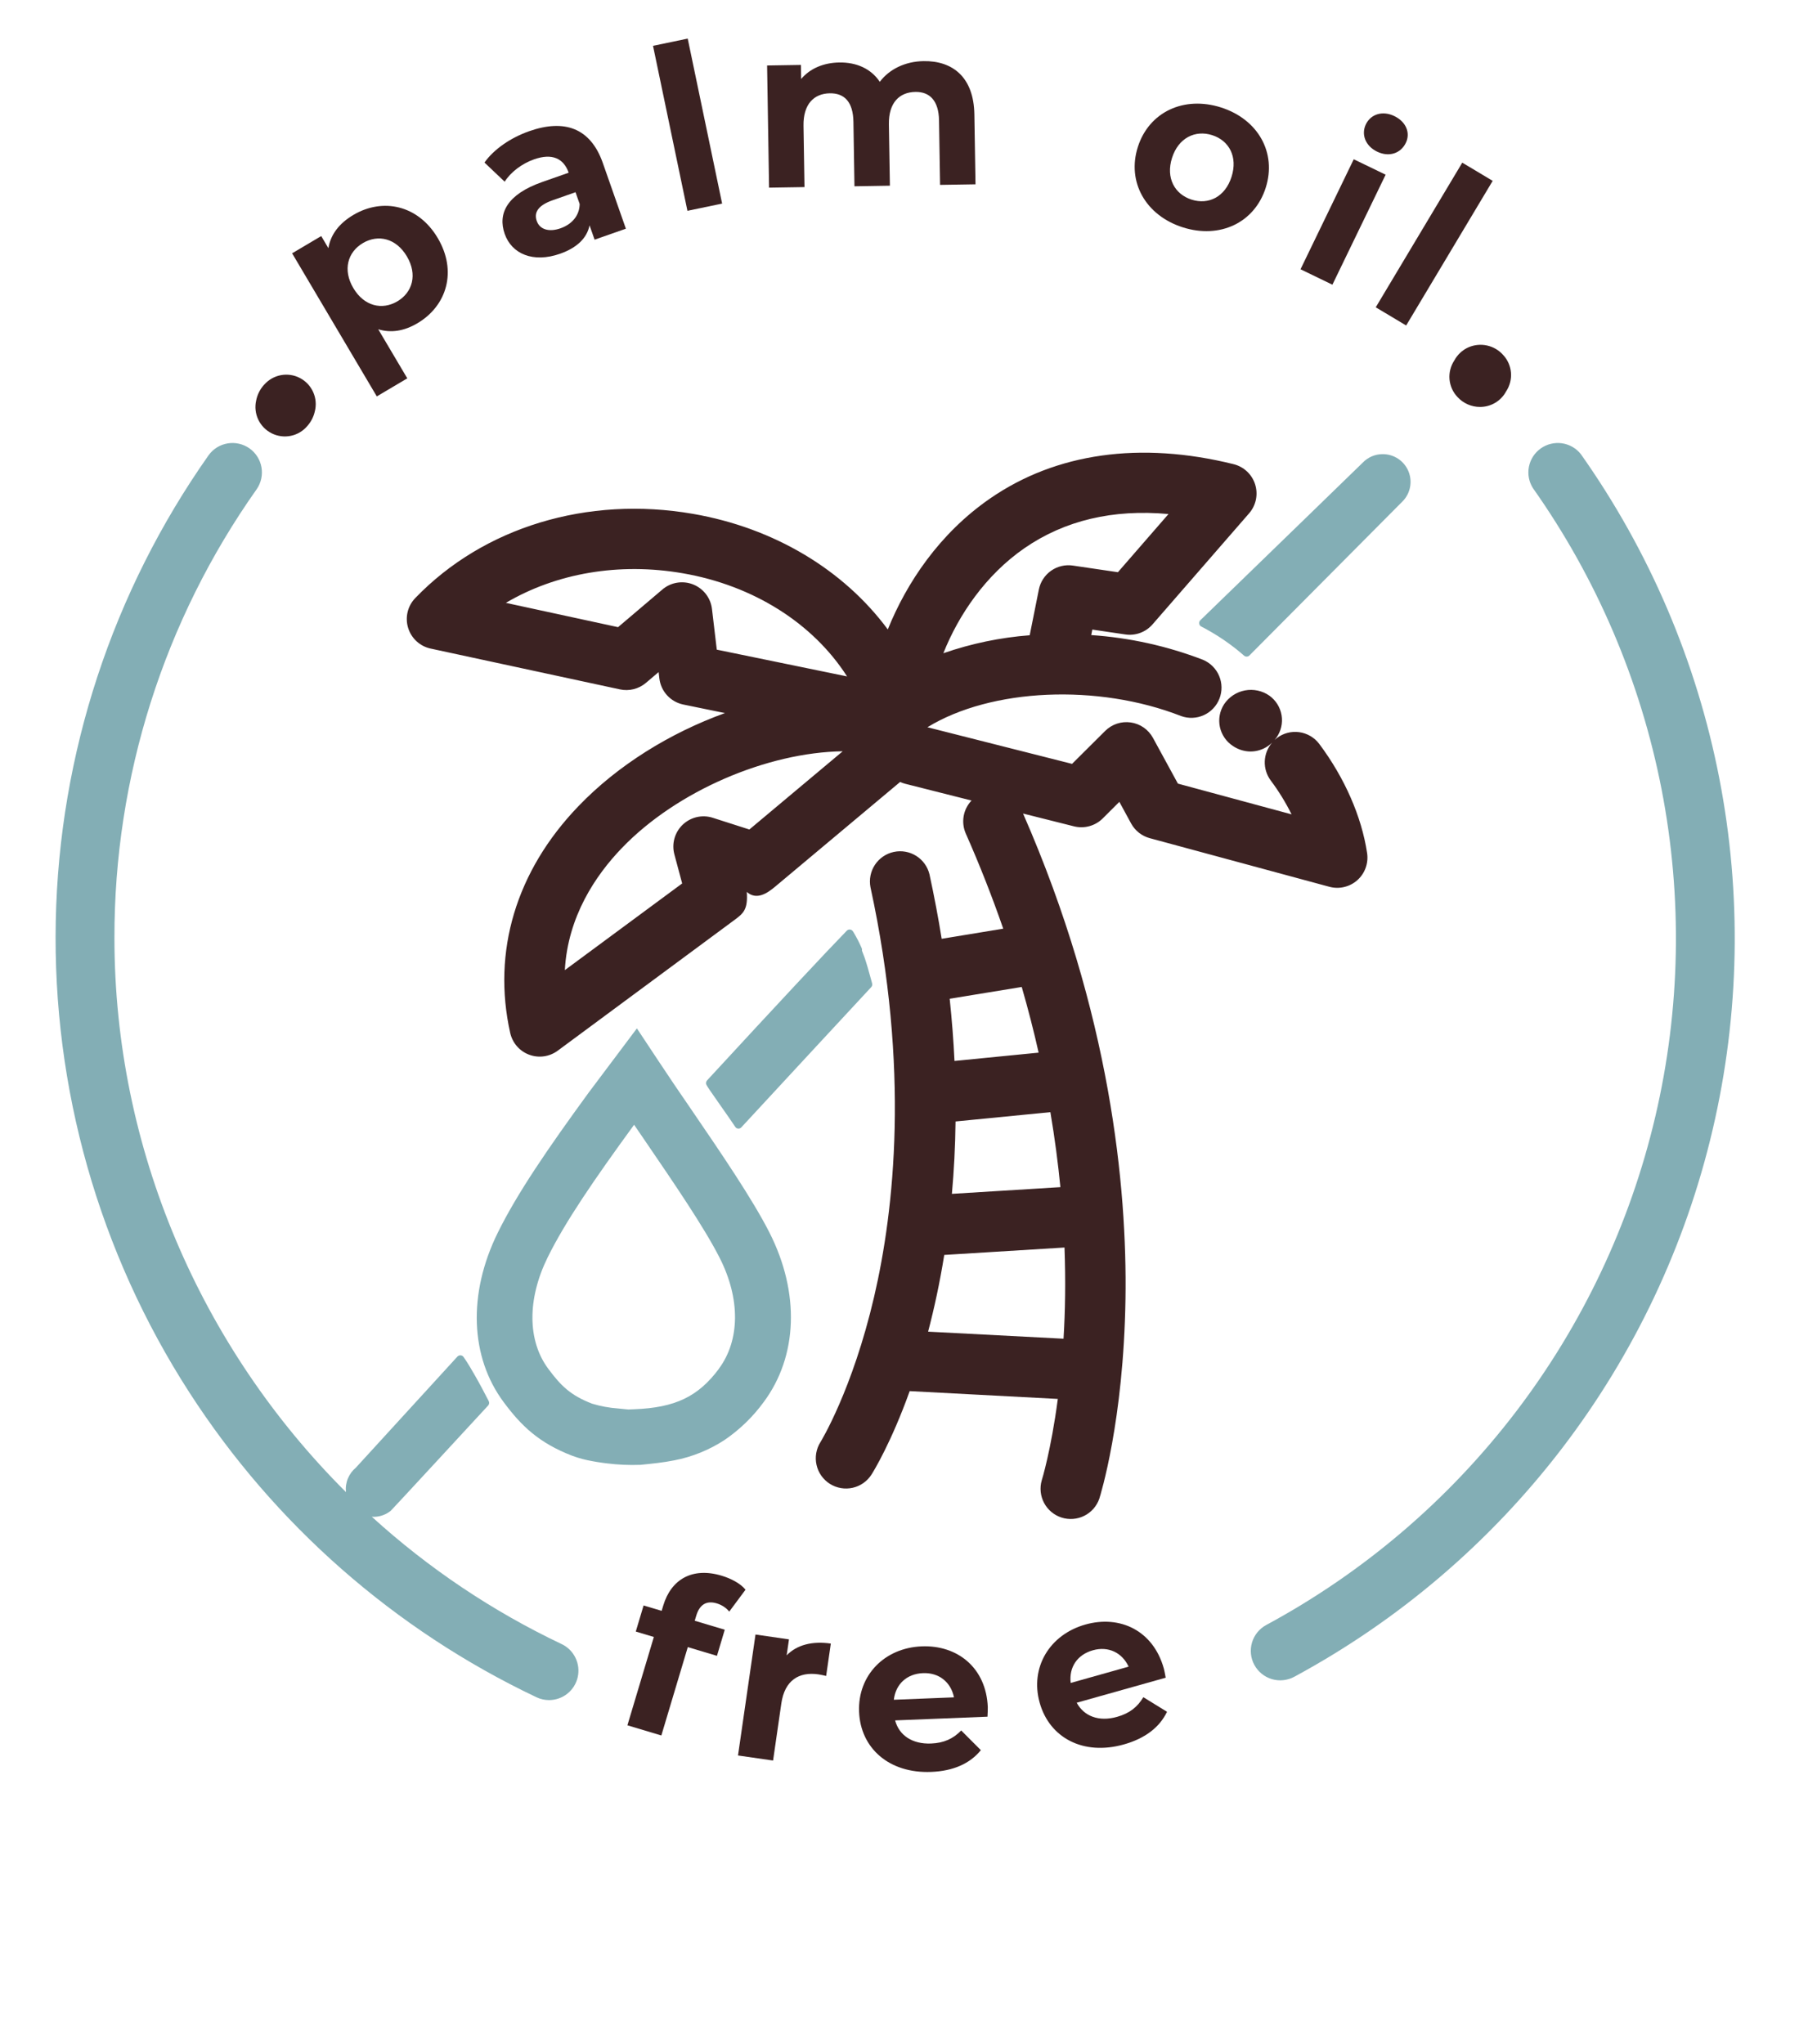 <svg width="96" height="108" viewBox="0 0 96 108" fill="none" xmlns="http://www.w3.org/2000/svg">
<g clip-path="url(#clip0_787_1276)">
<path d="M34.802 56.067L33.65 54.328L31.11 57.71L31.098 57.726C28.956 60.662 27.319 63.047 26.291 65.139C24.716 68.347 24.836 71.685 26.61 74.071C27.536 75.317 28.466 76.226 30.237 76.907C30.582 77.034 30.938 77.129 31.3 77.191C31.475 77.224 31.652 77.253 31.828 77.277C31.904 77.288 31.993 77.3 32.069 77.308C32.654 77.381 33.245 77.407 33.834 77.385C34.434 77.325 35.036 77.266 35.627 77.147C36.572 76.964 37.472 76.6 38.278 76.074C39.077 75.529 39.778 74.851 40.349 74.069C42.152 71.643 42.267 68.299 40.657 65.121C39.752 63.338 38.102 60.924 36.509 58.591C35.898 57.701 35.326 56.864 34.802 56.067ZM37.983 72.311C36.885 73.784 35.672 74.364 33.511 74.448L33.196 74.461L32.64 74.406C32.181 74.372 31.727 74.288 31.287 74.155C30.155 73.72 29.637 73.214 28.968 72.311C27.865 70.829 27.851 68.633 28.93 66.436C29.863 64.536 31.418 62.281 33.466 59.469L33.503 59.42C33.688 59.693 33.878 59.97 34.071 60.251C35.611 62.507 37.206 64.839 38.024 66.452C39.12 68.611 39.102 70.801 37.979 72.311H37.983Z" fill="#83AEB5"/>
<path d="M63.36 32.949C63.365 32.981 63.378 33.013 63.398 33.039C63.417 33.066 63.443 33.088 63.473 33.102C64.286 33.52 65.044 34.036 65.731 34.638C65.769 34.669 65.817 34.687 65.867 34.687C65.894 34.687 65.921 34.682 65.946 34.671C65.971 34.661 65.994 34.645 66.013 34.626L74.114 26.476C74.314 26.269 74.448 26.008 74.501 25.725C74.554 25.442 74.522 25.15 74.409 24.885C74.297 24.62 74.109 24.394 73.869 24.235C73.629 24.076 73.347 23.992 73.059 23.992C72.863 23.991 72.668 24.029 72.486 24.105C72.305 24.182 72.141 24.294 72.004 24.436C72.004 24.436 67.866 28.458 63.417 32.768C63.394 32.791 63.376 32.82 63.367 32.851C63.356 32.883 63.354 32.916 63.36 32.949Z" fill="#83AEB5"/>
<path d="M45.528 50.091C45.403 49.802 45.258 49.522 45.096 49.251L45.063 49.201C45.047 49.175 45.024 49.153 44.997 49.136C44.971 49.12 44.941 49.11 44.91 49.107C44.879 49.103 44.847 49.107 44.818 49.118C44.788 49.128 44.762 49.145 44.74 49.167C43.622 50.315 41.138 52.976 37.356 57.077C37.329 57.107 37.311 57.145 37.304 57.185C37.298 57.225 37.303 57.266 37.32 57.303C37.359 57.389 37.565 57.69 38.062 58.396C38.37 58.834 38.688 59.288 38.843 59.526C38.859 59.553 38.882 59.575 38.909 59.592C38.936 59.609 38.967 59.619 38.998 59.622H39.017C39.045 59.623 39.073 59.617 39.099 59.605C39.126 59.594 39.149 59.577 39.168 59.556C42.091 56.394 44.402 53.902 46.029 52.15C46.053 52.125 46.07 52.094 46.078 52.06C46.087 52.026 46.087 51.991 46.078 51.957L46.062 51.892C46.038 51.796 46.012 51.707 45.984 51.608C45.893 51.277 45.797 50.932 45.685 50.601C45.674 50.568 45.638 50.474 45.595 50.364L45.54 50.218C45.549 50.175 45.545 50.131 45.528 50.091Z" fill="#83AEB5"/>
<path d="M55.889 73.903C55.529 76.626 55.048 78.18 55.04 78.203C54.924 78.603 54.969 79.033 55.165 79.401C55.361 79.768 55.693 80.045 56.09 80.171C56.487 80.297 56.917 80.263 57.29 80.076C57.662 79.889 57.947 79.564 58.082 79.17C58.134 79.006 59.365 75.081 59.464 68.614C59.554 62.744 58.681 53.547 54.053 42.978L56.743 43.654C57.01 43.721 57.291 43.718 57.556 43.645C57.822 43.572 58.065 43.432 58.26 43.238L59.14 42.36L59.764 43.507C59.868 43.696 60.009 43.861 60.178 43.994C60.347 44.127 60.541 44.224 60.749 44.28L70.235 46.847C70.491 46.916 70.761 46.921 71.019 46.859C71.278 46.798 71.517 46.674 71.715 46.497C71.913 46.321 72.064 46.097 72.153 45.847C72.243 45.597 72.269 45.329 72.23 45.067C71.94 43.134 71.039 41.087 69.703 39.301C69.576 39.133 69.418 38.992 69.237 38.885C69.056 38.779 68.856 38.709 68.648 38.68C68.439 38.651 68.228 38.663 68.024 38.716C67.821 38.769 67.63 38.862 67.463 38.989C67.42 39.02 67.379 39.054 67.34 39.09C67.374 39.053 67.407 39.014 67.437 38.972C67.682 38.628 67.78 38.201 67.711 37.785C67.641 37.368 67.409 36.996 67.066 36.75C66.88 36.62 66.67 36.529 66.448 36.482C66.227 36.434 65.998 36.432 65.775 36.474C65.553 36.516 65.341 36.602 65.152 36.727C64.963 36.852 64.801 37.014 64.675 37.202C64.445 37.557 64.364 37.989 64.452 38.404C64.54 38.818 64.788 39.18 65.143 39.411C65.416 39.596 65.737 39.697 66.067 39.701C66.398 39.701 66.722 39.6 66.994 39.411C67.03 39.386 67.064 39.359 67.098 39.332C67.132 39.305 67.176 39.264 67.214 39.23C66.974 39.505 66.837 39.854 66.823 40.219C66.81 40.583 66.922 40.941 67.14 41.234C67.56 41.794 67.928 42.393 68.239 43.021L62.234 41.397L60.916 38.981C60.798 38.764 60.63 38.577 60.427 38.435C60.223 38.293 59.989 38.201 59.744 38.166C59.499 38.13 59.248 38.152 59.013 38.23C58.778 38.308 58.564 38.44 58.389 38.615L56.641 40.354L49 38.419C52.371 36.355 58.006 36.107 62.403 37.828C62.794 37.969 63.224 37.952 63.603 37.78C63.982 37.608 64.278 37.295 64.429 36.907C64.58 36.52 64.574 36.089 64.412 35.706C64.25 35.323 63.945 35.019 63.562 34.857C61.67 34.128 59.678 33.688 57.655 33.55L57.712 33.26L59.457 33.517C59.722 33.556 59.993 33.527 60.244 33.434C60.495 33.341 60.718 33.187 60.894 32.984L65.996 27.118C66.175 26.912 66.299 26.663 66.355 26.395C66.41 26.128 66.396 25.85 66.314 25.589C66.231 25.328 66.083 25.093 65.884 24.906C65.684 24.719 65.44 24.587 65.175 24.521C60.241 23.3 55.792 23.929 52.308 26.336C49.633 28.183 47.899 30.793 46.906 33.252C44.575 30.103 40.9 27.887 36.612 27.146C31.038 26.18 25.55 27.845 21.939 31.596C21.741 31.801 21.602 32.055 21.536 32.332C21.47 32.609 21.479 32.898 21.563 33.17C21.646 33.442 21.801 33.687 22.011 33.88C22.22 34.072 22.478 34.205 22.756 34.264L32.753 36.419C32.993 36.471 33.242 36.467 33.48 36.407C33.718 36.348 33.939 36.234 34.126 36.076L34.798 35.505L34.837 35.842C34.877 36.175 35.02 36.487 35.247 36.735C35.474 36.982 35.773 37.151 36.101 37.219L38.301 37.671C35.402 38.719 32.638 40.423 30.552 42.599C27.267 46.017 25.993 50.268 26.957 54.572C27.016 54.831 27.138 55.072 27.312 55.272C27.487 55.472 27.709 55.626 27.957 55.718C28.206 55.811 28.474 55.841 28.737 55.804C29 55.767 29.25 55.665 29.464 55.508L38.819 48.59C39.282 48.248 39.521 48.038 39.456 47.119C39.977 47.578 40.548 47.182 40.968 46.829L47.557 41.31C47.646 41.351 47.738 41.383 47.832 41.407L51.33 42.291C51.113 42.519 50.968 42.807 50.914 43.117C50.86 43.428 50.9 43.748 51.027 44.036C51.787 45.753 52.44 47.429 53.005 49.06L49.753 49.595C49.575 48.489 49.361 47.355 49.109 46.191C49.011 45.786 48.759 45.435 48.406 45.214C48.053 44.993 47.627 44.918 47.22 45.007C46.812 45.095 46.456 45.339 46.226 45.687C45.997 46.034 45.912 46.458 45.99 46.867C48.078 56.481 47.246 63.939 46.184 68.504C45.034 73.442 43.368 76.153 43.346 76.188C43.121 76.547 43.047 76.98 43.142 77.393C43.236 77.807 43.49 78.165 43.849 78.391C44.208 78.616 44.641 78.69 45.055 78.596C45.468 78.502 45.827 78.247 46.052 77.888C46.157 77.721 47.084 76.215 48.063 73.49L55.889 73.903ZM54.128 28.958C56.254 27.491 58.805 26.888 61.736 27.156L59.064 30.229L56.685 29.878C56.28 29.818 55.868 29.916 55.533 30.151C55.199 30.387 54.967 30.742 54.887 31.143L54.404 33.559C52.849 33.678 51.315 33.998 49.842 34.509C50.65 32.476 52.081 30.373 54.128 28.958ZM37.617 32.174C37.584 31.887 37.473 31.614 37.297 31.385C37.12 31.156 36.885 30.979 36.616 30.873C36.346 30.767 36.054 30.736 35.768 30.784C35.483 30.831 35.216 30.955 34.996 31.143L32.654 33.132L26.727 31.848C29.387 30.282 32.7 29.701 36.074 30.285C39.813 30.931 42.955 32.928 44.754 35.734L37.871 34.32L37.617 32.174ZM39.592 43.821L37.659 43.202C37.386 43.114 37.094 43.102 36.815 43.166C36.536 43.23 36.279 43.368 36.071 43.566C35.863 43.764 35.713 44.014 35.635 44.29C35.558 44.566 35.556 44.858 35.63 45.135L36.042 46.671L29.843 51.25C29.999 48.418 31.469 46.242 32.851 44.805C35.759 41.776 40.545 39.746 44.524 39.689L39.592 43.821ZM49.036 70.349C49.355 69.136 49.65 67.783 49.889 66.296L56.242 65.904C56.274 66.802 56.284 67.643 56.274 68.425C56.265 69.234 56.235 70 56.191 70.722L49.036 70.349ZM55.496 58.753C55.732 60.146 55.903 61.469 56.025 62.715L50.293 63.069C50.401 61.862 50.471 60.587 50.486 59.245L55.496 58.753ZM53.983 52.14C54.326 53.328 54.623 54.485 54.875 55.609L50.43 56.048C50.38 54.989 50.295 53.894 50.176 52.762L53.983 52.14Z" fill="#3B2222"/>
<path d="M29.005 89.813C29.358 89.813 29.701 89.694 29.977 89.473C30.253 89.253 30.446 88.945 30.523 88.6C30.601 88.256 30.559 87.895 30.404 87.578C30.25 87.26 29.992 87.004 29.672 86.853C26.016 85.117 22.636 82.85 19.642 80.125C19.672 80.125 19.701 80.131 19.731 80.131H19.803C20.109 80.117 20.402 80.006 20.642 79.815C20.703 79.766 25.582 74.477 25.79 74.252C25.819 74.221 25.837 74.181 25.843 74.14C25.848 74.098 25.841 74.055 25.822 74.017C25.595 73.579 25.352 73.113 25.087 72.653C24.914 72.349 24.715 72.006 24.491 71.686C24.473 71.661 24.45 71.64 24.423 71.625C24.396 71.61 24.366 71.601 24.335 71.599C24.304 71.597 24.273 71.602 24.244 71.614C24.215 71.625 24.189 71.643 24.168 71.665C20.999 75.133 18.959 77.366 18.804 77.532C18.616 77.688 18.47 77.887 18.378 78.113C18.286 78.338 18.252 78.583 18.279 78.825C10.606 71.184 6.046 60.669 6.046 49.559C6.031 41.063 8.658 32.774 13.565 25.839C13.797 25.501 13.886 25.086 13.814 24.683C13.742 24.28 13.514 23.922 13.18 23.686C12.845 23.451 12.431 23.356 12.027 23.424C11.624 23.491 11.263 23.715 11.023 24.047C5.938 31.262 3.125 39.832 2.946 48.657C2.766 57.481 5.228 66.159 10.014 73.575C14.509 80.538 20.857 86.109 28.344 89.663C28.55 89.761 28.776 89.812 29.005 89.813Z" fill="#83AEB5"/>
<path d="M13.956 20.322C13.741 20.557 13.595 20.847 13.534 21.159C13.457 21.499 13.497 21.855 13.646 22.169C13.796 22.484 14.047 22.739 14.359 22.894C14.671 23.049 15.025 23.095 15.367 23.024C15.708 22.953 16.015 22.77 16.239 22.503C16.432 22.285 16.567 22.023 16.632 21.739C16.72 21.401 16.691 21.042 16.55 20.722C16.409 20.401 16.165 20.138 15.855 19.974C15.546 19.81 15.191 19.755 14.847 19.818C14.503 19.881 14.19 20.059 13.959 20.322H13.956ZM13.867 20.49L15.052 21.499L13.867 20.49Z" fill="#3B2222"/>
<path d="M83.523 23.991C83.276 23.679 82.919 23.474 82.525 23.418C82.131 23.362 81.73 23.459 81.406 23.689C81.081 23.919 80.857 24.265 80.78 24.655C80.703 25.046 80.778 25.451 80.991 25.787C84.356 30.549 86.672 35.97 87.787 41.693C88.901 47.416 88.789 53.311 87.457 58.987C86.125 64.664 83.604 69.993 80.06 74.624C76.516 79.254 72.03 83.079 66.898 85.847C66.536 86.044 66.266 86.376 66.149 86.772C66.032 87.167 66.076 87.593 66.273 87.955C66.47 88.318 66.802 88.587 67.198 88.705C67.593 88.822 68.019 88.777 68.382 88.581C73.899 85.603 78.722 81.488 82.532 76.508C86.342 71.528 89.052 65.796 90.483 59.692C91.914 53.587 92.034 47.249 90.834 41.094C89.634 34.94 87.142 29.111 83.523 23.991Z" fill="#83AEB5"/>
<path d="M77.587 18.347C77.267 18.489 77.004 18.734 76.838 19.042C76.642 19.337 76.553 19.69 76.584 20.042C76.616 20.395 76.767 20.726 77.012 20.981C77.162 21.144 77.345 21.273 77.547 21.362C77.75 21.451 77.969 21.498 78.19 21.498C78.474 21.5 78.754 21.424 78.998 21.279C79.242 21.134 79.442 20.925 79.576 20.674C79.769 20.383 79.859 20.035 79.831 19.687C79.803 19.339 79.658 19.01 79.42 18.754C79.197 18.501 78.899 18.326 78.57 18.253C78.24 18.18 77.897 18.213 77.587 18.347Z" fill="#3B2222"/>
<path d="M18.669 11.355C17.925 11.796 17.467 12.387 17.351 13.111L16.972 12.471L15.434 13.382L19.908 20.941L21.519 19.987L19.984 17.395C20.666 17.605 21.363 17.486 22.055 17.076C23.614 16.154 24.162 14.323 23.129 12.578C22.096 10.833 20.228 10.432 18.669 11.355ZM20.994 15.92C20.188 16.396 19.236 16.179 18.668 15.218C18.1 14.258 18.367 13.319 19.172 12.842C19.978 12.366 20.929 12.583 21.497 13.544C22.066 14.504 21.799 15.443 20.994 15.92Z" fill="#3B2222"/>
<path d="M27.965 6.929C26.991 7.271 26.098 7.877 25.597 8.587L26.664 9.599C26.982 9.093 27.575 8.643 28.22 8.417C29.171 8.083 29.779 8.365 30.046 9.124L28.642 9.617C26.785 10.269 26.288 11.282 26.666 12.358C27.036 13.411 28.163 13.905 29.59 13.405C30.484 13.091 31.015 12.574 31.148 11.903L31.415 12.662L33.068 12.082L31.848 8.606C31.2 6.76 29.822 6.277 27.965 6.929ZM29.614 12.061C28.991 12.279 28.514 12.116 28.359 11.675C28.216 11.267 28.369 10.87 29.196 10.58L30.407 10.154L30.626 10.777C30.617 11.403 30.203 11.854 29.614 12.061Z" fill="#3B2222"/>
<path d="M36.32 11.137L38.153 10.755L36.335 2.039L34.502 2.421L36.32 11.137Z" fill="#3B2222"/>
<path d="M48.794 3.229C47.822 3.245 46.989 3.654 46.483 4.322C46.016 3.622 45.242 3.286 44.343 3.301C43.515 3.314 42.799 3.614 42.328 4.174L42.316 3.43L40.529 3.459L40.633 9.914L42.505 9.884L42.453 6.644C42.434 5.492 43.013 4.943 43.841 4.929C44.621 4.917 45.072 5.389 45.09 6.433L45.145 9.841L47.017 9.81L46.964 6.571C46.945 5.419 47.524 4.87 48.364 4.856C49.12 4.844 49.596 5.316 49.613 6.36L49.668 9.767L51.54 9.737L51.48 6.042C51.448 4.074 50.33 3.204 48.794 3.229Z" fill="#3B2222"/>
<path d="M62.489 12.009C64.444 12.634 66.282 11.772 66.873 9.92C67.465 8.069 66.468 6.301 64.513 5.677C62.558 5.052 60.709 5.91 60.118 7.762C59.526 9.614 60.535 11.385 62.489 12.009ZM62.957 10.546C62.065 10.261 61.584 9.402 61.924 8.339C62.264 7.276 63.154 6.855 64.045 7.14C64.937 7.425 65.407 8.28 65.067 9.343C64.728 10.406 63.849 10.831 62.957 10.546Z" fill="#3B2222"/>
<path d="M72.759 8.011C73.385 8.314 74.005 8.108 74.277 7.546C74.528 7.028 74.295 6.435 73.668 6.132C73.042 5.829 72.422 6.035 72.166 6.564C71.91 7.094 72.132 7.708 72.759 8.011ZM68.712 14.225L70.397 15.04L73.209 9.229L71.524 8.414L68.712 14.225Z" fill="#3B2222"/>
<path d="M72.687 16.234L74.294 17.195L78.865 9.554L77.258 8.593L72.687 16.234Z" fill="#3B2222"/>
<path d="M36.785 85.357C36.967 84.747 37.341 84.546 37.87 84.704C38.145 84.787 38.374 84.943 38.529 85.139L39.389 83.981C39.124 83.652 38.626 83.39 38.12 83.239C36.58 82.778 35.457 83.431 35.041 84.822L34.958 85.098L34.004 84.813L33.591 86.192L34.546 86.478L33.149 91.145L34.942 91.682L36.339 87.014L37.88 87.475L38.292 86.096L36.706 85.621L36.785 85.357Z" fill="#3B2222"/>
<path d="M41.563 87.448L41.685 86.605L39.916 86.349L38.992 92.739L40.845 93.006L41.281 89.99C41.458 88.766 42.215 88.306 43.237 88.453C43.379 88.474 43.496 88.503 43.649 88.537L43.896 86.827C42.91 86.684 42.104 86.895 41.563 87.448Z" fill="#3B2222"/>
<path d="M52.189 90.185C52.106 88.111 50.592 86.898 48.697 86.974C46.731 87.053 45.312 88.503 45.389 90.433C45.466 92.352 46.973 93.697 49.203 93.607C50.366 93.561 51.251 93.165 51.823 92.458L50.785 91.418C50.358 91.856 49.874 92.079 49.191 92.107C48.208 92.146 47.505 91.682 47.293 90.885L52.173 90.69C52.178 90.534 52.194 90.329 52.189 90.185ZM48.766 88.389C49.605 88.355 50.238 88.858 50.403 89.668L47.225 89.795C47.324 88.963 47.915 88.423 48.766 88.389Z" fill="#3B2222"/>
<path d="M61.487 88.135C60.925 86.136 59.171 85.308 57.346 85.821C55.452 86.354 54.408 88.094 54.931 89.954C55.45 91.802 57.228 92.76 59.377 92.156C60.498 91.841 61.267 91.251 61.659 90.43L60.408 89.66C60.094 90.184 59.676 90.514 59.017 90.699C58.07 90.966 57.278 90.677 56.887 89.952L61.589 88.63C61.558 88.476 61.526 88.273 61.487 88.135ZM57.741 87.181C58.55 86.954 59.282 87.296 59.63 88.046L56.569 88.907C56.471 88.074 56.921 87.412 57.741 87.181Z" fill="#3B2222"/>
</g>
<defs>
<clipPath id="clip0_787_1276">
<rect width="95.754" height="108" fill="white"/>
</clipPath>
</defs>
</svg>
